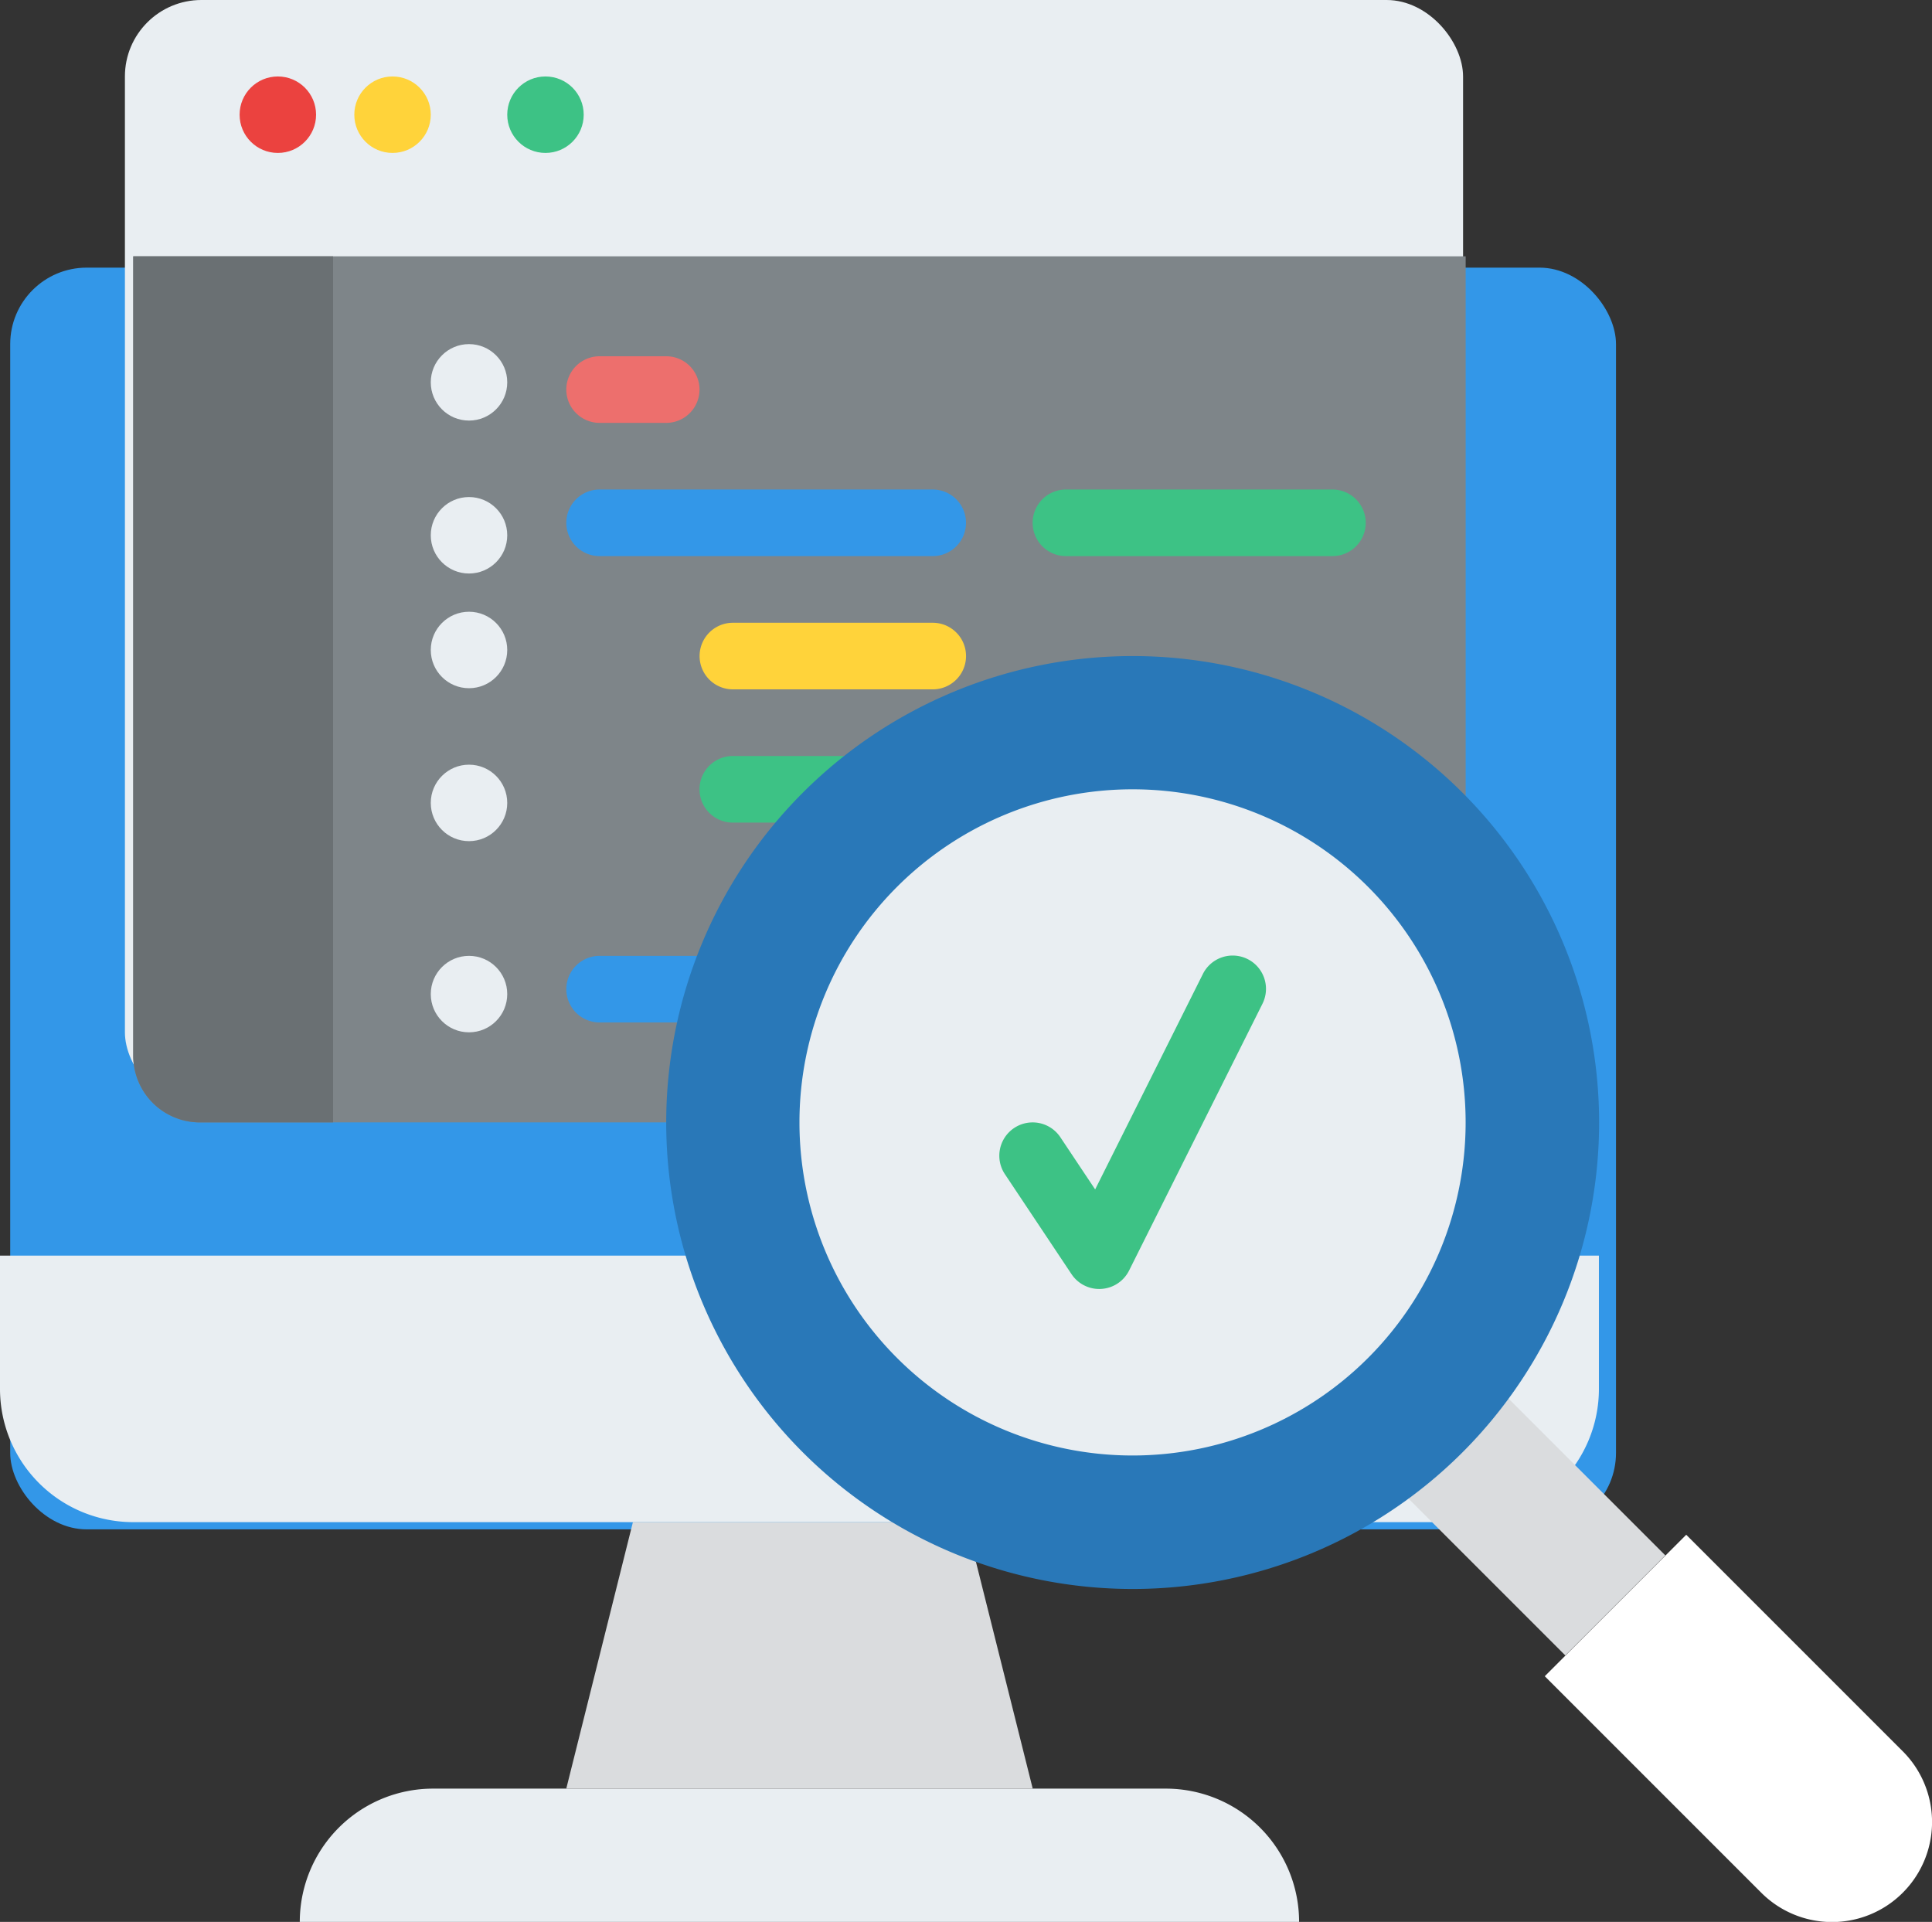 <svg xmlns="http://www.w3.org/2000/svg" width="50.532" height="50.266" viewBox="0 0 50.532 50.266">
  <rect x="0" y="0" width="50.532" height="50.266" fill="#333333" stroke="none"/>
  <g id="svgexport-6_77_" data-name="svgexport-6 (77)" transform="translate(-24 -24.266)">
    <rect id="Rectangle_337" data-name="Rectangle 337" width="42" height="33" rx="2" transform="translate(24.267 31.266)" fill="#3397e8"/>
    <path id="Path_781" data-name="Path 781" d="M65.82,328v3.485a3.485,3.485,0,0,1-3.485,3.485H27.485A3.485,3.485,0,0,1,24,331.485V328Z" transform="translate(0 -270.893)" fill="#e9eef2"/>
    <rect id="Rectangle_338" data-name="Rectangle 338" width="35" height="29" rx="2" transform="translate(27.267 24.266)" fill="#e9eef2"/>
    <path id="Path_782" data-name="Path 782" d="M90.85,88v20.91a1.742,1.742,0,0,1-1.742,1.742H57.742A1.742,1.742,0,0,1,56,108.91V88Z" transform="translate(-28.515 -57.03)" fill="#7e8589"/>
    <path id="Path_783" data-name="Path 783" d="M61.227,88v22.652H57.742A1.742,1.742,0,0,1,56,108.91V88Z" transform="translate(-28.515 -57.03)" fill="#6a7073"/>
    <path id="Path_784" data-name="Path 784" d="M118.652,456H99.485A3.485,3.485,0,0,0,96,459.485h26.137A3.485,3.485,0,0,0,118.652,456Z" transform="translate(-64.159 -384.953)" fill="#e9eef2"/>
    <path id="Path_785" data-name="Path 785" d="M170.455,392h-8.712L160,398.97h12.2Z" transform="translate(-121.189 -327.923)" fill="#dadcde"/>
    <circle id="Ellipse_590" data-name="Ellipse 590" cx="1" cy="1" r="1" transform="translate(30.267 26.266)" fill="#eb423f"/>
    <circle id="Ellipse_591" data-name="Ellipse 591" cx="1" cy="1" r="1" transform="translate(33.267 26.266)" fill="#ffd33a"/>
    <circle id="Ellipse_592" data-name="Ellipse 592" cx="1" cy="1" r="1" transform="translate(37.267 26.266)" fill="#3dc285"/>
    <g id="Group_2425" data-name="Group 2425" transform="translate(35.326 33.584)">
      <circle id="Ellipse_593" data-name="Ellipse 593" cx="1" cy="1" r="1" transform="translate(-0.059 -0.318)" fill="#e9eef2"/>
      <circle id="Ellipse_594" data-name="Ellipse 594" cx="1" cy="1" r="1" transform="translate(-0.059 3.682)" fill="#e9eef2"/>
      <circle id="Ellipse_595" data-name="Ellipse 595" cx="1" cy="1" r="1" transform="translate(-0.059 6.682)" fill="#e9eef2"/>
      <circle id="Ellipse_596" data-name="Ellipse 596" cx="1" cy="1" r="1" transform="translate(-0.059 10.682)" fill="#e9eef2"/>
      <circle id="Ellipse_597" data-name="Ellipse 597" cx="1" cy="1" r="1" transform="translate(-0.059 15.682)" fill="#e9eef2"/>
    </g>
    <path id="Path_786" data-name="Path 786" d="M162.614,113.742h-1.742a.871.871,0,0,1,0-1.742h1.742a.871.871,0,0,1,0,1.742Z" transform="translate(-121.189 -78.416)" fill="#ed6f6d"/>
    <path id="Path_787" data-name="Path 787" d="M196.356,209.742h-3.485a.871.871,0,0,1,0-1.742h3.485a.871.871,0,1,1,0,1.742Z" transform="translate(-149.704 -163.961)" fill="#3dc285"/>
    <path id="Path_788" data-name="Path 788" d="M169.584,145.742h-8.712a.871.871,0,0,1,0-1.742h8.712a.871.871,0,1,1,0,1.742Z" transform="translate(-121.189 -106.931)" fill="#3397e8"/>
    <path id="Path_789" data-name="Path 789" d="M279.841,145.742h-6.97a.871.871,0,1,1,0-1.742h6.97a.871.871,0,1,1,0,1.742Z" transform="translate(-220.991 -106.931)" fill="#3dc285"/>
    <path id="Path_790" data-name="Path 790" d="M169.584,257.742h-8.712a.871.871,0,1,1,0-1.742h8.712a.871.871,0,1,1,0,1.742Z" transform="translate(-121.189 -206.734)" fill="#3397e8"/>
    <path id="Path_791" data-name="Path 791" d="M198.1,177.742h-5.227a.871.871,0,0,1,0-1.742H198.1a.871.871,0,0,1,0,1.742Z" transform="translate(-149.704 -135.446)" fill="#ffd33a"/>
    <path id="Path_792" data-name="Path 792" d="M0,0H3.7V8.625H0Z" transform="translate(58.842 61.464) rotate(-45)" fill="#dadcde"/>
    <path id="Path_793" data-name="Path 793" d="M196.2,184a12.2,12.2,0,1,0,12.2,12.2A12.2,12.2,0,0,0,196.2,184Z" transform="translate(-142.575 -142.575)" fill="#2978b8"/>
    <path id="Path_794" data-name="Path 794" d="M224.712,216a8.712,8.712,0,1,0,8.712,8.712A8.712,8.712,0,0,0,224.712,216Z" transform="translate(-171.09 -171.09)" fill="#e9eef2"/>
    <path id="Path_795" data-name="Path 795" d="M266.615,264.711a.871.871,0,0,1-.725-.388l-1.742-2.614a.871.871,0,1,1,1.45-.967l.91,1.365,2.814-5.627a.871.871,0,1,1,1.558.779l-3.485,6.97a.871.871,0,0,1-.725.48C266.651,264.711,266.633,264.711,266.615,264.711Z" transform="translate(-213.864 -206.732)" fill="#3dc285"/>
    <path id="Path_796" data-name="Path 796" d="M404.389,400.692l-5.663-5.663-3.7,3.7,5.663,5.663a2.614,2.614,0,0,0,3.7-3.7Z" transform="translate(-330.622 -330.622)" fill="#fff"/>
  </g>
</svg>
